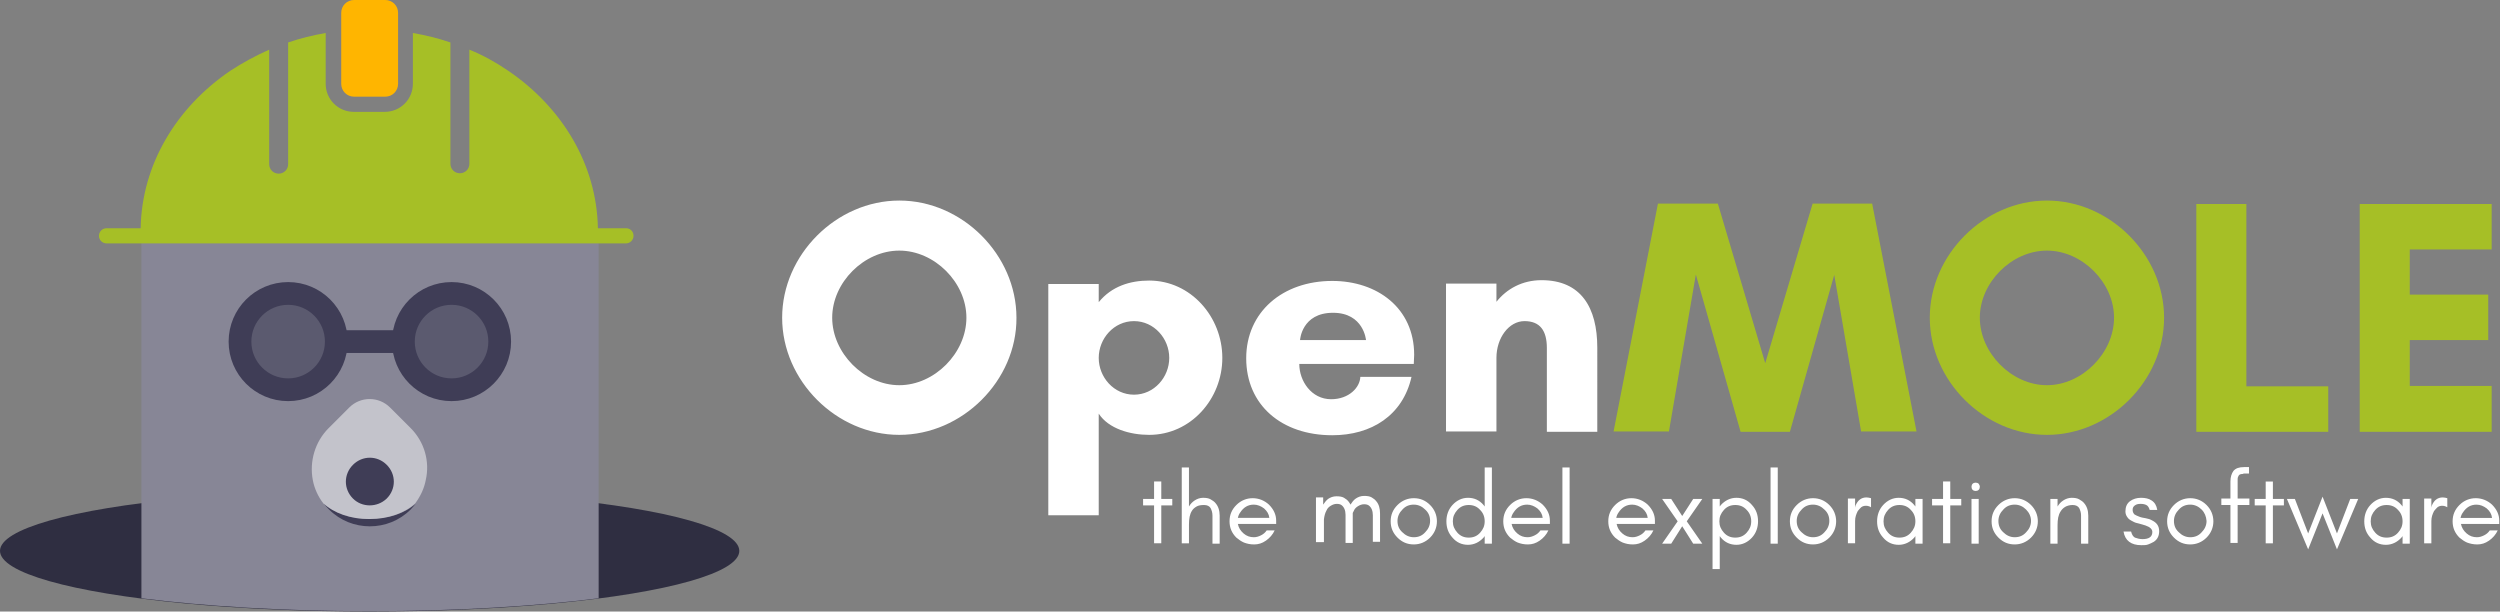 <?xml version="1.0" encoding="UTF-8" standalone="no"?>
<svg
   xmlns:dc="http://purl.org/dc/elements/1.1/"
   xmlns:cc="http://creativecommons.org/ns#"
   xmlns:rdf="http://www.w3.org/1999/02/22-rdf-syntax-ns#"
   xmlns:svg="http://www.w3.org/2000/svg"
   xmlns="http://www.w3.org/2000/svg"
   xmlns:sodipodi="http://sodipodi.sourceforge.net/DTD/sodipodi-0.dtd"
   xmlns:inkscape="http://www.inkscape.org/namespaces/inkscape"
   width="659.4"
   height="161.3"
   x="0px"
   y="0px"
   viewBox="0 0 659.4 161.3"
   version="1.1"
   id="svg38"
   sodipodi:docname="logo-dark-full-nobg.svg"
   inkscape:version="0.92.5 (2060ec1f9f, 2020-04-08)">
  <rect x="0" y="0" width="659.4" height="161.3" fill="#808080" stroke="none"/>
  <defs
     id="defs42" />
  <sodipodi:namedview
     pagecolor="#ffffff"
     bordercolor="#666666"
     borderopacity="1"
     objecttolerance="10"
     gridtolerance="10"
     guidetolerance="10"
     inkscape:pageopacity="0"
     inkscape:pageshadow="2"
     inkscape:window-width="1920"
     inkscape:window-height="1016"
     id="namedview40"
     showgrid="false"
     inkscape:zoom="1.3116449"
     inkscape:cx="358.73836"
     inkscape:cy="-1.9988059"
     inkscape:window-x="0"
     inkscape:window-y="27"
     inkscape:window-maximized="1"
     inkscape:current-layer="svg38" />
  <g
     id="g875"
     transform="translate(-75.9,-54.6)">
    <g
       id="g855">
      <g
         id="g6"
         style="fill:#ffffff">
        <path
           d="m 377.4,186.2 h 2.9 v -4.6 h 1.9 v 4.6 h 2.9 v 1.7 h -2.9 v 10 h -1.9 v -10 h -2.9 z m 10.2,11.8 v -20.1 h 1.9 v 10.3 c 0.4,-0.7 0.9,-1.2 1.5,-1.6 0.6,-0.4 1.4,-0.7 2.2,-0.7 0.8,0 1.5,0.1 2,0.4 0.5,0.3 1,0.6 1.3,1 0.7,0.8 1.1,1.9 1.1,3.3 v 7.4 h -1.9 v -7.4 c 0,-0.8 -0.2,-1.4 -0.5,-2 -0.3,-0.5 -0.9,-0.8 -1.7,-0.8 -0.8,0 -1.5,0.1 -2,0.4 -0.5,0.3 -0.9,0.6 -1.2,1.1 -0.6,0.9 -0.8,2.1 -0.8,3.7 v 4.9 h -1.9 z m 25.1,-5.2 h -10.3 c 0.2,1 0.7,1.8 1.5,2.5 0.8,0.7 1.7,1 2.7,1 0.7,0 1.3,-0.2 1.9,-0.5 0.6,-0.3 1.1,-0.7 1.5,-1.3 h 2.1 c -0.5,1.1 -1.3,2 -2.3,2.7 -1,0.7 -2,1 -3.1,1 -1.1,0 -1.9,-0.2 -2.7,-0.5 -0.7,-0.3 -1.4,-0.8 -2,-1.3 -1.2,-1.2 -1.8,-2.6 -1.8,-4.3 0,-1.7 0.6,-3.1 1.8,-4.3 1.2,-1.2 2.7,-1.8 4.3,-1.8 1.6,0 3.1,0.6 4.3,1.7 1.2,1.2 1.9,2.6 1.9,4.2 v 0.9 z m -3.4,-4.1 c -0.8,-0.6 -1.7,-1 -2.7,-1 -1.5,0 -2.7,0.7 -3.6,2.1 -0.3,0.4 -0.5,0.9 -0.6,1.4 h 8.3 c -0.1,-1 -0.6,-1.8 -1.4,-2.5 z m 28.7,1.8 c 0,-1.2 -0.4,-2.1 -1.1,-2.6 -0.3,-0.2 -0.7,-0.3 -1.2,-0.3 -0.6,0 -1.1,0.2 -1.6,0.5 -0.5,0.3 -0.9,0.7 -1.1,1.2 l -0.3,0.6 v 7.9 h -1.9 v -7.4 c 0,-1.2 -0.4,-2.1 -1.1,-2.6 -0.3,-0.2 -0.7,-0.3 -1.2,-0.3 -0.6,0 -1.1,0.2 -1.6,0.5 -0.5,0.3 -0.9,0.7 -1.1,1.2 -0.4,0.7 -0.6,1.5 -0.7,2.4 v 6 H 423 v -11.8 h 1.9 v 1.9 c 0.4,-0.6 0.8,-1.1 1.3,-1.5 0.6,-0.4 1.3,-0.7 2.2,-0.7 0.8,0 1.5,0.1 2,0.4 0.5,0.3 0.9,0.6 1.2,1 0.2,0.3 0.4,0.5 0.5,0.8 0.4,-0.6 0.8,-1.2 1.4,-1.6 0.6,-0.4 1.3,-0.7 2.2,-0.7 0.8,0 1.5,0.1 2,0.4 0.5,0.3 0.9,0.6 1.2,1 0.7,0.8 1,1.9 1,3.3 v 7.4 H 438 Z m 15.1,5.9 c -1.2,1.2 -2.7,1.8 -4.3,1.8 -1.7,0 -3.1,-0.6 -4.3,-1.8 -1.2,-1.2 -1.8,-2.6 -1.8,-4.3 0,-1.7 0.6,-3.1 1.8,-4.3 1.2,-1.2 2.7,-1.8 4.3,-1.8 1.7,0 3.1,0.6 4.3,1.8 1.2,1.2 1.8,2.7 1.8,4.3 0,1.6 -0.6,3.1 -1.8,4.3 z m -1.3,-7.4 c -0.8,-0.8 -1.8,-1.3 -3,-1.3 -1.2,0 -2.2,0.4 -3,1.3 -0.8,0.8 -1.3,1.8 -1.3,3 0,1.2 0.4,2.2 1.3,3 0.8,0.8 1.8,1.3 3,1.3 1.2,0 2.2,-0.4 3,-1.3 0.8,-0.8 1.3,-1.8 1.3,-3 0,-1.2 -0.4,-2.2 -1.3,-3 z m 15.7,9 v -2 c -0.1,0.1 -0.2,0.3 -0.3,0.4 -1.1,1.2 -2.5,1.9 -4.1,1.9 -1.6,0 -3,-0.6 -4.1,-1.9 -1.1,-1.2 -1.6,-2.6 -1.6,-4.3 0,-1.6 0.5,-3.1 1.6,-4.3 1.1,-1.2 2.5,-1.9 4.1,-1.9 1.6,0 3,0.6 4.1,1.9 0.1,0.1 0.2,0.3 0.3,0.4 v -10.3 h 1.9 V 198 Z m -1.2,-8.9 c -0.8,-0.9 -1.8,-1.3 -3,-1.3 -1.2,0 -2.2,0.4 -3,1.3 -0.8,0.9 -1.2,1.8 -1.2,3 0,1.2 0.4,2.1 1.2,3 0.8,0.9 1.8,1.3 3,1.3 1.2,0 2.2,-0.4 3,-1.3 0.8,-0.9 1.2,-1.8 1.2,-3 0,-1.2 -0.4,-2.2 -1.2,-3 z m 18.6,3.7 h -10.3 c 0.2,1 0.7,1.8 1.5,2.5 0.8,0.7 1.7,1 2.7,1 0.7,0 1.3,-0.2 1.9,-0.5 0.6,-0.3 1.1,-0.7 1.5,-1.3 h 2.1 c -0.5,1.1 -1.3,2 -2.3,2.7 -1,0.7 -2,1 -3.1,1 -1.1,0 -1.9,-0.2 -2.7,-0.5 -0.7,-0.3 -1.4,-0.8 -2,-1.3 -1.2,-1.2 -1.8,-2.6 -1.8,-4.3 0,-1.7 0.6,-3.1 1.8,-4.3 1.2,-1.2 2.7,-1.8 4.3,-1.8 1.6,0 3.1,0.6 4.3,1.7 1.2,1.2 1.9,2.6 1.9,4.2 v 0.9 z m -3.5,-4.1 c -0.8,-0.6 -1.7,-1 -2.7,-1 -1.5,0 -2.7,0.7 -3.6,2.1 -0.3,0.4 -0.5,0.9 -0.6,1.4 h 8.3 c -0.1,-1 -0.6,-1.8 -1.4,-2.5 z m 6.6,9.3 v -20.1 h 1.9 V 198 Z m 24.6,-5.2 h -10.3 c 0.2,1 0.7,1.8 1.5,2.5 0.8,0.7 1.7,1 2.7,1 0.7,0 1.3,-0.2 1.9,-0.5 0.6,-0.3 1.1,-0.7 1.5,-1.3 h 2.1 c -0.5,1.1 -1.3,2 -2.3,2.7 -1,0.7 -2,1 -3.1,1 -1.1,0 -1.9,-0.2 -2.7,-0.5 -0.7,-0.3 -1.4,-0.8 -2,-1.3 -1.2,-1.2 -1.8,-2.6 -1.8,-4.3 0,-1.7 0.6,-3.1 1.8,-4.3 1.2,-1.2 2.7,-1.8 4.3,-1.8 1.6,0 3.1,0.6 4.3,1.7 1.2,1.2 1.9,2.6 1.9,4.2 v 0.9 z m -3.5,-4.1 c -0.8,-0.6 -1.7,-1 -2.7,-1 -1.5,0 -2.7,0.7 -3.6,2.1 -0.3,0.4 -0.5,0.9 -0.6,1.4 h 8.3 c -0.1,-1 -0.6,-1.8 -1.4,-2.5 z m 10.5,4.7 -2.9,4.6 h -2.4 l 4.1,-5.9 -4.1,-5.9 h 2.4 l 2.9,4.5 2.9,-4.5 h 2.4 l -4.1,5.9 4.1,5.9 h -2.4 z m 8,11.2 v -18.4 h 1.9 v 2 c 0.1,-0.1 0.2,-0.3 0.3,-0.4 1.1,-1.2 2.5,-1.9 4.1,-1.9 1.6,0 3,0.6 4.1,1.9 1.1,1.2 1.6,2.6 1.6,4.3 0,1.6 -0.5,3.1 -1.6,4.3 -1.1,1.2 -2.5,1.9 -4.1,1.9 -1.6,0 -3,-0.6 -4.1,-1.9 -0.1,-0.1 -0.2,-0.3 -0.3,-0.4 v 8.7 h -1.9 z m 9,-15.5 c -0.8,-0.9 -1.8,-1.3 -3,-1.3 -1.2,0 -2.2,0.4 -3,1.3 -0.8,0.9 -1.2,1.8 -1.2,3 0,1.2 0.4,2.1 1.2,3 0.8,0.9 1.8,1.3 3,1.3 1.2,0 2.2,-0.4 3,-1.3 0.8,-0.9 1.2,-1.8 1.2,-3 0,-1.2 -0.4,-2.2 -1.2,-3 z m 6.3,8.9 v -20.1 h 1.9 V 198 Z m 15.5,-1.6 c -1.2,1.2 -2.7,1.8 -4.3,1.8 -1.7,0 -3.1,-0.6 -4.3,-1.8 -1.2,-1.2 -1.8,-2.6 -1.8,-4.3 0,-1.7 0.6,-3.1 1.8,-4.3 1.2,-1.2 2.7,-1.8 4.3,-1.8 1.6,0 3.1,0.6 4.3,1.8 1.2,1.2 1.8,2.7 1.8,4.3 0,1.6 -0.6,3.1 -1.8,4.3 z m -1.3,-7.4 c -0.8,-0.8 -1.8,-1.3 -3,-1.3 -1.2,0 -2.2,0.4 -3,1.3 -0.8,0.8 -1.3,1.8 -1.3,3 0,1.2 0.4,2.2 1.3,3 0.8,0.8 1.8,1.3 3,1.3 1.2,0 2.2,-0.4 3,-1.3 0.8,-0.8 1.3,-1.8 1.3,-3 0,-1.2 -0.4,-2.2 -1.3,-3 z m 11,-1 c -0.5,0 -0.9,0.1 -1.3,0.4 -0.3,0.3 -0.6,0.6 -0.9,1 -0.4,0.8 -0.7,1.6 -0.7,2.6 v 5.9 h -1.9 v -11.8 h 1.9 v 2.4 l 0.1,-0.5 c 0.6,-1.5 1.6,-2.2 2.9,-2.2 0.4,0 0.8,0.1 1.2,0.2 v 2.4 c -0.3,-0.2 -0.8,-0.4 -1.3,-0.4 z m 13,10 v -2 c -0.1,0.1 -0.2,0.3 -0.3,0.4 -1.1,1.2 -2.5,1.9 -4.1,1.9 -1.6,0 -3,-0.6 -4.1,-1.9 -1.1,-1.2 -1.6,-2.6 -1.6,-4.3 0,-1.6 0.5,-3.1 1.6,-4.3 1.1,-1.2 2.5,-1.9 4.1,-1.9 1.6,0 3,0.6 4.1,1.9 0.1,0.1 0.2,0.3 0.3,0.4 v -2 H 583 V 198 Z m -1.2,-8.9 c -0.8,-0.9 -1.8,-1.3 -3,-1.3 -1.2,0 -2.2,0.4 -3,1.3 -0.8,0.9 -1.2,1.8 -1.2,3 0,1.2 0.4,2.1 1.2,3 0.8,0.9 1.8,1.3 3,1.3 1.2,0 2.2,-0.4 3,-1.3 0.8,-0.9 1.2,-1.8 1.2,-3 0,-1.2 -0.4,-2.2 -1.2,-3 z m 5.6,-2.9 h 2.9 v -4.6 h 1.9 v 4.6 h 2.9 v 1.7 h -2.9 v 10 h -1.9 v -10 h -2.9 z m 12.6,-3.2 c 0,0.3 -0.1,0.6 -0.3,0.8 -0.2,0.2 -0.5,0.3 -0.8,0.3 -0.3,0 -0.6,-0.1 -0.8,-0.3 -0.2,-0.2 -0.3,-0.5 -0.3,-0.8 0,-0.3 0.1,-0.6 0.3,-0.8 0.2,-0.2 0.5,-0.3 0.8,-0.3 0.3,0 0.6,0.1 0.8,0.3 0.1,0.2 0.3,0.4 0.3,0.8 z m -2.2,15 v -11.8 h 1.9 V 198 Z m 15.7,-1.6 c -1.2,1.2 -2.7,1.8 -4.3,1.8 -1.7,0 -3.1,-0.6 -4.3,-1.8 -1.2,-1.2 -1.8,-2.6 -1.8,-4.3 0,-1.7 0.6,-3.1 1.8,-4.3 1.2,-1.2 2.7,-1.8 4.3,-1.8 1.6,0 3.1,0.6 4.3,1.8 1.2,1.2 1.8,2.7 1.8,4.3 0,1.6 -0.6,3.1 -1.8,4.3 z m -1.3,-7.4 c -0.8,-0.8 -1.8,-1.3 -3,-1.3 -1.2,0 -2.2,0.4 -3,1.3 -0.8,0.8 -1.3,1.8 -1.3,3 0,1.2 0.4,2.2 1.3,3 0.8,0.8 1.8,1.3 3,1.3 1.2,0 2.2,-0.4 3,-1.3 0.8,-0.8 1.3,-1.8 1.3,-3 0,-1.2 -0.5,-2.2 -1.3,-3 z m 14.5,1.6 c 0,-0.8 -0.2,-1.4 -0.5,-2 -0.3,-0.5 -0.9,-0.8 -1.7,-0.8 -0.8,0 -1.5,0.2 -2,0.5 -0.5,0.3 -0.9,0.7 -1.2,1.2 -0.6,0.9 -0.8,2.1 -0.8,3.6 v 4.9 h -1.9 v -11.8 h 1.9 v 2 c 0.4,-0.7 0.9,-1.2 1.5,-1.6 0.6,-0.4 1.4,-0.7 2.2,-0.7 0.8,0 1.5,0.1 2,0.4 0.5,0.3 1,0.6 1.3,1 0.7,0.8 1.1,1.9 1.1,3.3 v 7.4 h -1.9 z m 16.2,6.2 c 1.7,0 2.6,-0.6 2.6,-1.9 0,-0.7 -0.6,-1.3 -1.8,-1.7 -0.5,-0.2 -1.1,-0.3 -1.7,-0.5 -0.6,-0.1 -1.2,-0.3 -1.7,-0.6 -0.6,-0.3 -1.1,-0.6 -1.4,-1.1 -0.3,-0.4 -0.5,-0.9 -0.5,-1.5 0,-1.2 0.4,-2.1 1.2,-2.7 0.8,-0.6 1.8,-0.9 2.9,-0.9 1.1,0 2.1,0.2 2.8,0.7 0.8,0.5 1.3,1.3 1.5,2.5 h -2 c -0.2,-0.7 -0.5,-1.1 -0.9,-1.3 -0.4,-0.2 -0.9,-0.3 -1.5,-0.3 -0.6,0 -1.1,0.1 -1.5,0.4 -0.4,0.3 -0.6,0.6 -0.6,1.2 0,0.5 0.2,0.9 0.5,1.2 0.3,0.2 0.8,0.4 1.3,0.6 0.5,0.2 1.1,0.3 1.7,0.4 0.6,0.1 1.2,0.3 1.7,0.6 1.2,0.6 1.8,1.5 1.8,2.8 0,1.3 -0.5,2.2 -1.4,2.8 -0.5,0.3 -1,0.5 -1.5,0.7 -0.5,0.2 -1.1,0.2 -1.8,0.2 -2.7,0 -4.3,-1.2 -4.7,-3.6 h 2 c 0.2,0.8 0.5,1.3 1,1.6 0.6,0.2 1.2,0.4 2,0.4 z m 16.9,-0.4 c -1.2,1.2 -2.7,1.8 -4.3,1.8 -1.7,0 -3.1,-0.6 -4.3,-1.8 -1.2,-1.2 -1.8,-2.6 -1.8,-4.3 0,-1.7 0.6,-3.1 1.8,-4.3 1.2,-1.2 2.7,-1.8 4.3,-1.8 1.6,0 3.1,0.6 4.3,1.8 1.2,1.2 1.8,2.7 1.8,4.3 0,1.6 -0.6,3.1 -1.8,4.3 z m -1.3,-7.4 c -0.8,-0.8 -1.8,-1.3 -3,-1.3 -1.2,0 -2.2,0.4 -3,1.3 -0.8,0.8 -1.3,1.8 -1.3,3 0,1.2 0.4,2.2 1.3,3 0.8,0.8 1.8,1.3 3,1.3 1.2,0 2.2,-0.4 3,-1.3 0.8,-0.8 1.3,-1.8 1.3,-3 -0.1,-1.2 -0.5,-2.2 -1.3,-3 z m 11,-9.4 c -0.6,0 -1,0.1 -1.2,0.4 -0.2,0.3 -0.3,0.6 -0.3,1 v 5.1 h 3.1 v 1.7 h -3.1 v 10 h -1.9 v -10 h -2.4 v -1.7 h 2.4 v -4.5 c 0,-1.2 0.3,-2.1 0.8,-2.8 0.6,-0.7 1.5,-1 2.8,-1 h 1.3 v 1.7 h -1.5 z m 3,6.6 h 2.9 v -4.6 h 1.9 v 4.6 h 2.9 v 1.7 h -2.9 v 10 h -1.9 v -10 h -2.9 z m 17.9,3.8 -3.8,9.5 -5.6,-13.3 h 2.1 l 3.5,9.1 3.8,-9.7 3.8,9.7 3.5,-9.1 h 2.1 l -5.6,13.3 z m 21.1,8 v -2 c -0.1,0.1 -0.2,0.3 -0.3,0.4 -1.1,1.2 -2.5,1.9 -4.1,1.9 -1.6,0 -3,-0.6 -4.1,-1.9 -1.1,-1.2 -1.6,-2.6 -1.6,-4.3 0,-1.6 0.5,-3.1 1.6,-4.3 1.1,-1.2 2.5,-1.9 4.1,-1.9 1.6,0 3,0.6 4.1,1.9 0.1,0.1 0.2,0.3 0.3,0.4 v -2 h 1.9 V 198 Z m -1.2,-8.9 c -0.8,-0.9 -1.8,-1.3 -3,-1.3 -1.2,0 -2.2,0.4 -3,1.3 -0.8,0.9 -1.2,1.8 -1.2,3 0,1.2 0.4,2.1 1.2,3 0.8,0.9 1.8,1.3 3,1.3 1.2,0 2.2,-0.4 3,-1.3 0.8,-0.9 1.2,-1.8 1.2,-3 0,-1.2 -0.4,-2.2 -1.2,-3 z m 11.7,-1.1 c -0.5,0 -0.9,0.1 -1.3,0.4 -0.3,0.3 -0.6,0.6 -0.9,1 -0.4,0.8 -0.7,1.6 -0.7,2.6 v 5.9 h -1.9 v -11.8 h 1.9 v 2.4 l 0.1,-0.5 c 0.6,-1.5 1.6,-2.2 2.9,-2.2 0.4,0 0.8,0.1 1.2,0.2 v 2.4 c -0.3,-0.2 -0.8,-0.4 -1.3,-0.4 z m 15.2,4.8 H 725 c 0.2,1 0.7,1.8 1.5,2.5 0.8,0.7 1.7,1 2.7,1 0.7,0 1.3,-0.2 1.9,-0.5 0.6,-0.3 1.1,-0.7 1.5,-1.3 h 2.1 c -0.5,1.1 -1.3,2 -2.3,2.7 -1,0.7 -2,1 -3.1,1 -1,0 -1.9,-0.2 -2.7,-0.5 -0.7,-0.3 -1.4,-0.8 -2,-1.3 -1.2,-1.2 -1.8,-2.6 -1.8,-4.3 0,-1.7 0.6,-3.1 1.8,-4.3 1.2,-1.2 2.7,-1.8 4.3,-1.8 1.6,0 3.1,0.6 4.3,1.7 1.2,1.2 1.9,2.6 1.9,4.2 v 0.9 z m -3.5,-4.1 c -0.8,-0.6 -1.7,-1 -2.7,-1 -1.5,0 -2.7,0.7 -3.6,2.1 -0.3,0.4 -0.5,0.9 -0.6,1.4 h 8.3 c -0.1,-1 -0.6,-1.8 -1.4,-2.5 z"
           id="path4"
           inkscape:connector-curvature="0" />
      </g>
      <path
         d="m 313.1,169.3 c -16.6,0 -30.9,-14.3 -30.9,-30.9 0,-16.6 14.3,-30.9 30.9,-30.9 16.6,0 30.9,14.3 30.9,30.9 0.1,16.6 -14.3,30.9 -30.9,30.9 z m 0,-48.6 c -9.3,0 -17.7,8.4 -17.7,17.7 0,9.3 8.4,17.8 17.7,17.8 9.3,0 17.7,-8.5 17.7,-17.8 0,-9.3 -8.4,-17.7 -17.7,-17.7 z m 39.3,69.8 v -61 h 13.3 v 4.8 c 3.4,-4.2 8.3,-5.7 13.3,-5.7 11,0 19.3,9.6 19.3,20.4 0,10.8 -8.3,20.3 -19.3,20.3 -5,0 -10.7,-1.6 -13.3,-5.6 v 26.8 z M 375,158.7 c 5.3,0 9.3,-4.6 9.3,-9.7 0,-5.1 -4,-9.7 -9.3,-9.7 -5.3,0 -9.3,4.6 -9.3,9.7 0,5.1 4,9.7 9.3,9.7 z m 73.8,-8.1 h -30.2 c 0,4.5 3.2,9.3 8.4,9.3 4.7,0 7.6,-3.1 7.7,-5.9 h 13.5 c -2.3,10.2 -10.6,15.4 -20.9,15.4 -13.4,0 -22.7,-8 -22.7,-20.3 0,-12.2 9.6,-20.4 22.7,-20.4 11.8,0 21.6,7.1 21.6,19.5 0,0.7 -0.1,1.6 -0.1,2.4 z m -12.6,-6.3 c 0,0 -0.6,-7.2 -8.7,-7.2 -8.3,0 -8.7,7.2 -8.7,7.2 z m 61,24.2 h -13.3 v -22.1 c 0,-4.6 -1.8,-7.1 -5.9,-7.1 -4.1,0 -7.4,4.4 -7.4,9.7 v 19.4 h -13.3 v -39 h 13.3 v 4.8 c 2.7,-3.4 6.8,-5.7 11.9,-5.7 10.4,0 14.7,7.2 14.7,17.8 z"
         id="path8"
         inkscape:connector-curvature="0"
         style="fill:#ffffff" />
      <path
         d="m 566.8,168.5 -7.1,-41.4 -11.7,41.4 h -13 l -11.8,-41.5 -7.1,41.4 h -14.6 l 11.7,-60.1 H 529 l 12.5,42.1 12.5,-42.1 h 15.7 l 11.7,60.1 h -14.6 z m 49,0.8 c -16.6,0 -30.9,-14.3 -30.9,-30.9 0,-16.6 14.3,-30.9 30.9,-30.9 16.6,0 30.9,14.3 30.9,30.9 0,16.6 -14.3,30.9 -30.9,30.9 z m 0,-48.6 c -9.3,0 -17.7,8.4 -17.7,17.7 0,9.3 8.4,17.8 17.7,17.8 9.3,0 17.7,-8.5 17.7,-17.8 0,-9.3 -8.4,-17.7 -17.7,-17.7 z m 39.3,-12.3 h 13.3 v 48.1 H 690 v 12 h -34.8 v -60.1 z m 78,60.1 h -34.8 v -60.1 h 34.8 v 12 h -21.6 v 11.9 h 20.7 v 12 h -20.7 v 12.1 h 21.6 z"
         id="path10"
         inkscape:connector-curvature="0"
         style="fill:#a6bf26" />
    </g>
    <g
       id="g36">
      <ellipse
         id="ellipse12"
         ry="16"
         rx="97.5"
         cy="199.9"
         cx="173.4"
         style="fill:#2f2e41" />
      <path
         id="path14"
         d="m 113.2,118 v 94.4 c 16.6,2.1 37.5,3.4 60.3,3.4 22.7,0 43.7,-1.3 60.3,-3.4 V 118 Z"
         inkscape:connector-curvature="0"
         style="fill:#878696" />
      <g
         id="g22"
         stroke-miterlimit="10"
         style="stroke:#3f3d56;stroke-width:6;stroke-miterlimit:10">
        <circle
           id="circle16"
           r="12.7"
           cy="144.7"
           cx="151.9"
           style="fill:#3f3d56;fill-opacity:0.6" />
        <circle
           id="circle18"
           r="12.7"
           cy="144.7"
           cx="195"
           style="fill:#3f3d56;fill-opacity:0.6" />
        <path
           id="path20"
           d="m 164,144.7 h 18.9"
           inkscape:connector-curvature="0"
           style="fill:none" />
      </g>
      <path
         id="path24"
         d="m 161.3,187.4 c 0.4,0.6 0.9,1.1 1.4,1.6 5.9,5.9 15.6,5.9 21.5,0 0.5,-0.5 0.9,-1 1.4,-1.6 -2.7,2.5 -7.1,4.1 -12.1,4.1 -5.1,0.1 -9.5,-1.6 -12.2,-4.1 z"
         inkscape:connector-curvature="0"
         style="fill:#3f3d56" />
      <path
         id="path26"
         d="m 184.2,167.5 -5.4,-5.4 c -3,-3 -7.8,-3 -10.8,0 l -5.4,5.4 c -3.7,3.7 -5.1,8.9 -4.2,13.7 0.4,2.2 1.4,4.4 2.8,6.2 2.7,2.5 7.1,4.1 12.1,4.1 5,0 9.4,-1.6 12.1,-4.1 1.4,-1.9 2.4,-4 2.8,-6.2 1.1,-4.8 -0.3,-10 -4,-13.7 z"
         inkscape:connector-curvature="0"
         style="opacity:0.5;fill:#ffffff" />
      <path
         id="path28"
         d="m 169,186.1 c -2.5,-2.5 -2.5,-6.4 0,-8.9 2.5,-2.5 6.4,-2.5 8.9,0 2.5,2.5 2.5,6.4 0,8.9 -2.5,2.4 -6.5,2.4 -8.9,0 z"
         inkscape:connector-curvature="0"
         style="fill:#3f3d56" />
      <g
         id="g34">
        <path
           id="path30"
           d="m 241,114.8 h -7.4 C 233.3,97.9 224.1,82.9 210,73.3 c -3.2,-2.2 -6.6,-4.1 -10.3,-5.6 v 30.1 c 0,1.4 -1.1,2.5 -2.5,2.5 -1.4,0 -2.5,-1.1 -2.5,-2.5 v -32 c -3.2,-1.1 -6.5,-1.9 -9.9,-2.5 v 13.4 c 0,4.1 -3.3,7.4 -7.4,7.4 h -8.2 c -4.1,0 -7.4,-3.3 -7.4,-7.4 V 63.3 c -3.4,0.6 -6.7,1.4 -9.9,2.5 v 32.1 c 0,1.4 -1.1,2.5 -2.5,2.5 -1.4,0 -2.5,-1.1 -2.5,-2.5 V 67.7 c -3.6,1.6 -7.1,3.5 -10.3,5.6 -14.1,9.6 -23.3,24.6 -23.6,41.5 h -9 c -1.1,0 -2,0.9 -2,2 0,1.1 0.9,2 2,2 h 137 c 1.1,0 2,-0.9 2,-2 0,-1.1 -0.8,-2 -2,-2 z"
           inkscape:connector-curvature="0"
           style="fill:#a6bf26" />
        <path
           id="path32"
           d="m 177.5,54.6 c 1.9,0 3.4,1.5 3.4,3.4 v 18.7 c 0,1.9 -1.5,3.4 -3.4,3.4 h -8.2 c -1.9,0 -3.4,-1.5 -3.4,-3.4 V 58 c 0,-1.9 1.5,-3.4 3.4,-3.4 h 8.2"
           inkscape:connector-curvature="0"
           style="fill:#ffb500" />
      </g>
    </g>
  </g>
</svg>
